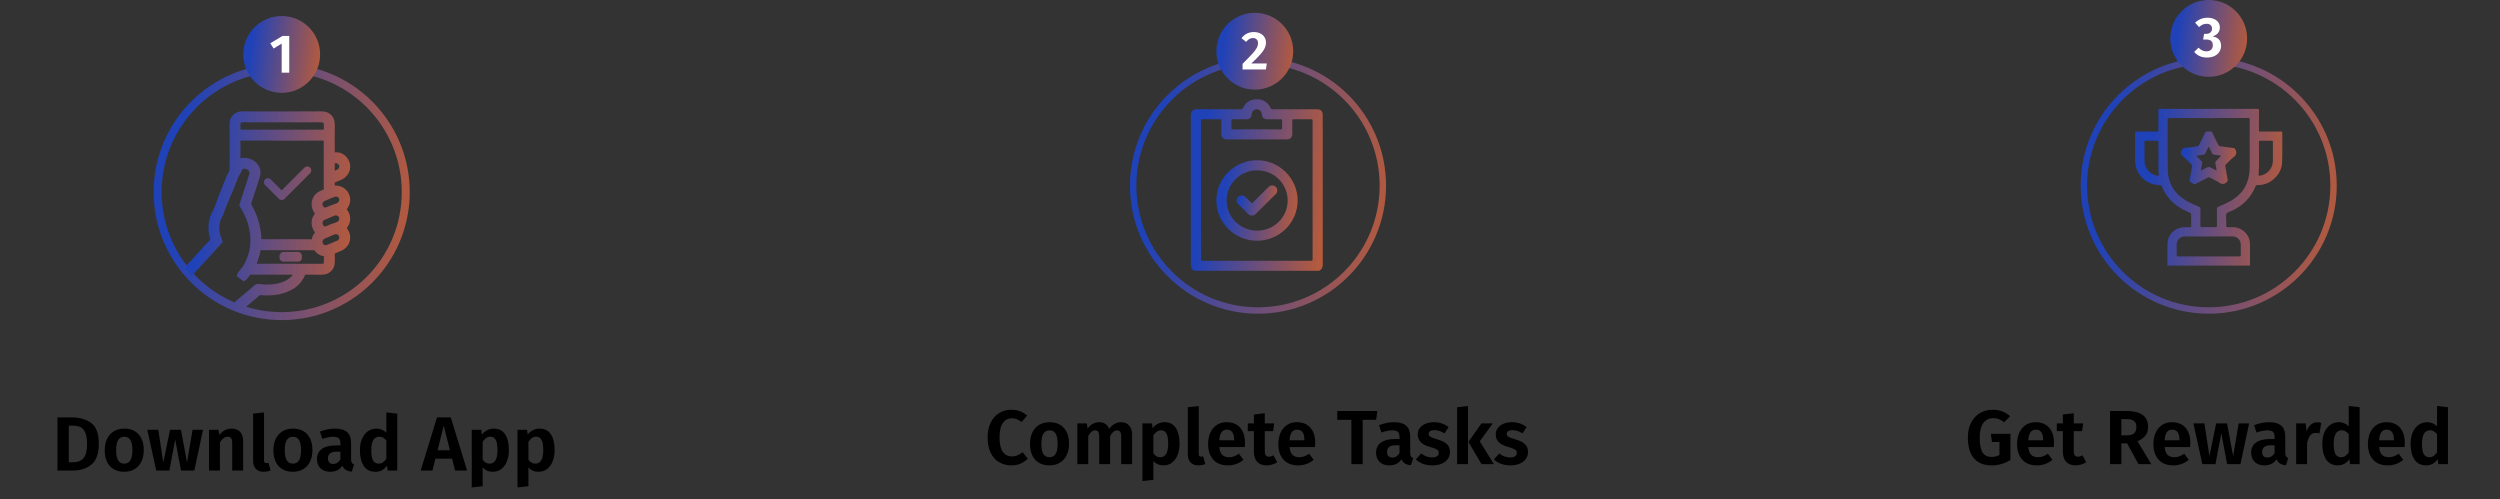 <svg width="781" height="156" viewBox="0 0 781 156" fill="none" xmlns="http://www.w3.org/2000/svg">
<rect x="0" y="0" width="781" height="156" fill="#333333" stroke="none"/>
<path d="M22.299 130.392C24.891 130.392 26.963 130.984 28.515 132.168C30.083 133.336 30.867 135.488 30.867 138.624C30.867 141.696 30.099 143.864 28.563 145.128C27.043 146.376 25.091 147 22.707 147H17.955V130.392H22.299ZM21.483 132.984V144.408H22.923C24.283 144.408 25.331 143.992 26.067 143.16C26.819 142.312 27.195 140.8 27.195 138.624C27.195 137.12 27.003 135.952 26.619 135.12C26.251 134.288 25.755 133.728 25.131 133.44C24.507 133.136 23.747 132.984 22.851 132.984H21.483ZM38.844 133.896C40.748 133.896 42.236 134.496 43.308 135.696C44.38 136.88 44.916 138.528 44.916 140.64C44.916 141.984 44.668 143.168 44.172 144.192C43.692 145.2 42.988 145.984 42.06 146.544C41.148 147.104 40.068 147.384 38.82 147.384C36.916 147.384 35.42 146.792 34.332 145.608C33.26 144.408 32.724 142.752 32.724 140.64C32.724 139.296 32.964 138.12 33.444 137.112C33.94 136.088 34.644 135.296 35.556 134.736C36.484 134.176 37.58 133.896 38.844 133.896ZM38.844 136.44C37.98 136.44 37.332 136.784 36.9 137.472C36.484 138.144 36.276 139.2 36.276 140.64C36.276 142.08 36.484 143.144 36.9 143.832C37.332 144.504 37.972 144.84 38.82 144.84C39.668 144.84 40.3 144.504 40.716 143.832C41.148 143.144 41.364 142.08 41.364 140.64C41.364 139.2 41.156 138.144 40.74 137.472C40.324 136.784 39.692 136.44 38.844 136.44ZM63.42 134.28L60.708 147H56.556L54.732 137.328L52.908 147H48.804L46.02 134.28H49.452L51.012 144.48L53.124 134.28H56.532L58.428 144.48L60.156 134.28H63.42ZM72.401 133.896C73.521 133.896 74.393 134.24 75.017 134.928C75.641 135.6 75.953 136.536 75.953 137.736V147H72.545V138.312C72.545 137.624 72.425 137.144 72.185 136.872C71.961 136.584 71.617 136.44 71.153 136.44C70.673 136.44 70.233 136.592 69.833 136.896C69.449 137.184 69.073 137.624 68.705 138.216V147H65.297V134.28H68.249L68.513 135.888C69.041 135.232 69.617 134.736 70.241 134.4C70.881 134.064 71.601 133.896 72.401 133.896ZM82.363 147.384C81.323 147.384 80.515 147.088 79.939 146.496C79.363 145.888 79.075 145.032 79.075 143.928V129.216L82.483 128.832V143.832C82.483 144.392 82.715 144.672 83.179 144.672C83.435 144.672 83.659 144.624 83.851 144.528L84.547 146.952C83.891 147.24 83.163 147.384 82.363 147.384ZM91.532 133.896C93.436 133.896 94.924 134.496 95.996 135.696C97.068 136.88 97.604 138.528 97.604 140.64C97.604 141.984 97.356 143.168 96.86 144.192C96.38 145.2 95.676 145.984 94.748 146.544C93.836 147.104 92.756 147.384 91.508 147.384C89.604 147.384 88.108 146.792 87.02 145.608C85.948 144.408 85.412 142.752 85.412 140.64C85.412 139.296 85.652 138.12 86.132 137.112C86.628 136.088 87.332 135.296 88.244 134.736C89.172 134.176 90.268 133.896 91.532 133.896ZM91.532 136.44C90.668 136.44 90.02 136.784 89.588 137.472C89.172 138.144 88.964 139.2 88.964 140.64C88.964 142.08 89.172 143.144 89.588 143.832C90.02 144.504 90.66 144.84 91.508 144.84C92.356 144.84 92.988 144.504 93.404 143.832C93.836 143.144 94.052 142.08 94.052 140.64C94.052 139.2 93.844 138.144 93.428 137.472C93.012 136.784 92.38 136.44 91.532 136.44ZM109.681 143.472C109.681 143.968 109.753 144.336 109.897 144.576C110.041 144.8 110.281 144.968 110.617 145.08L109.897 147.336C109.145 147.272 108.529 147.096 108.049 146.808C107.585 146.52 107.225 146.072 106.969 145.464C106.137 146.744 104.865 147.384 103.153 147.384C101.889 147.384 100.881 147.024 100.129 146.304C99.393 145.568 99.025 144.616 99.025 143.448C99.025 142.056 99.529 140.992 100.537 140.256C101.545 139.52 102.993 139.152 104.881 139.152H106.345V138.528C106.345 137.744 106.169 137.2 105.817 136.896C105.465 136.592 104.881 136.44 104.065 136.44C103.169 136.44 102.049 136.664 100.705 137.112L99.937 134.832C101.521 134.208 103.089 133.896 104.641 133.896C106.369 133.896 107.641 134.272 108.457 135.024C109.273 135.76 109.681 136.864 109.681 138.336V143.472ZM104.089 144.936C105.049 144.936 105.801 144.464 106.345 143.52V141.096H105.217C103.377 141.096 102.457 141.784 102.457 143.16C102.457 143.72 102.593 144.16 102.865 144.48C103.153 144.784 103.561 144.936 104.089 144.936ZM124.102 129.216V147H121.102L120.91 145.44C120.014 146.736 118.798 147.384 117.262 147.384C115.694 147.384 114.494 146.784 113.662 145.584C112.846 144.368 112.438 142.72 112.438 140.64C112.438 139.328 112.646 138.168 113.062 137.16C113.494 136.136 114.102 135.336 114.886 134.76C115.67 134.184 116.574 133.896 117.598 133.896C118.782 133.896 119.814 134.32 120.694 135.168V128.832L124.102 129.216ZM118.27 144.84C118.766 144.84 119.206 144.72 119.59 144.48C119.974 144.224 120.342 143.832 120.694 143.304V137.616C120.358 137.216 120.014 136.92 119.662 136.728C119.326 136.52 118.934 136.416 118.486 136.416C117.702 136.416 117.086 136.76 116.638 137.448C116.206 138.136 115.99 139.2 115.99 140.64C115.99 142.16 116.182 143.24 116.566 143.88C116.966 144.52 117.534 144.84 118.27 144.84ZM142.169 147L141.233 143.28H136.025L135.089 147H131.417L136.529 130.392H140.825L145.913 147H142.169ZM136.697 140.664H140.561L138.617 133.008L136.697 140.664ZM154.239 133.896C155.839 133.896 157.023 134.488 157.791 135.672C158.575 136.84 158.967 138.488 158.967 140.616C158.967 141.912 158.767 143.072 158.367 144.096C157.967 145.12 157.383 145.928 156.615 146.52C155.863 147.096 154.967 147.384 153.927 147.384C152.631 147.384 151.583 146.928 150.783 146.016V151.896L147.375 152.28V134.28H150.375L150.543 135.768C151.023 135.144 151.583 134.68 152.223 134.376C152.879 134.056 153.551 133.896 154.239 133.896ZM152.919 144.84C154.583 144.84 155.415 143.44 155.415 140.64C155.415 139.104 155.231 138.016 154.863 137.376C154.495 136.736 153.935 136.416 153.183 136.416C152.703 136.416 152.255 136.568 151.839 136.872C151.439 137.16 151.087 137.552 150.783 138.048V143.592C151.327 144.424 152.039 144.84 152.919 144.84ZM168.536 133.896C170.136 133.896 171.32 134.488 172.088 135.672C172.872 136.84 173.264 138.488 173.264 140.616C173.264 141.912 173.064 143.072 172.664 144.096C172.264 145.12 171.68 145.928 170.912 146.52C170.16 147.096 169.264 147.384 168.224 147.384C166.928 147.384 165.88 146.928 165.08 146.016V151.896L161.672 152.28V134.28H164.672L164.84 135.768C165.32 135.144 165.88 134.68 166.52 134.376C167.176 134.056 167.848 133.896 168.536 133.896ZM167.216 144.84C168.88 144.84 169.712 143.44 169.712 140.64C169.712 139.104 169.528 138.016 169.16 137.376C168.792 136.736 168.232 136.416 167.48 136.416C167 136.416 166.552 136.568 166.136 136.872C165.736 137.16 165.384 137.552 165.08 138.048V143.592C165.624 144.424 166.336 144.84 167.216 144.84Z" fill="black"/>
<circle cx="88" cy="60" r="38.754" stroke="url(#paint0_linear_125_399)" stroke-width="2.492"/>
<g clip-path="url(#clip0_125_399)">
<path fill-rule="evenodd" clip-rule="evenodd" d="M105.125 73.154C105.225 73.169 105.321 73.204 105.411 73.254C105.498 73.302 105.578 73.363 105.648 73.435C105.721 73.51 105.786 73.597 105.839 73.694C105.894 73.793 105.935 73.897 105.959 73.999C105.983 74.098 105.993 74.2 105.987 74.303L105.986 74.328C105.979 74.42 105.956 74.512 105.918 74.602C105.879 74.694 105.821 74.783 105.744 74.867C105.685 74.93 105.642 74.976 105.612 75.003C105.585 75.028 105.559 75.049 105.53 75.068L105.529 75.07C105.501 75.088 105.458 75.112 105.396 75.142C105.32 75.179 105.237 75.216 105.142 75.256L104.916 75.353L104.914 75.354C104.131 75.689 102.144 76.538 101.897 76.593C101.757 76.624 101.626 76.624 101.509 76.599C101.385 76.573 101.273 76.52 101.177 76.447C101.128 76.41 101.085 76.37 101.047 76.328C101.006 76.283 100.968 76.232 100.933 76.176C100.9 76.125 100.871 76.067 100.845 76.004C100.821 75.944 100.801 75.879 100.786 75.81C100.749 75.645 100.748 75.467 100.791 75.289C100.832 75.117 100.911 74.946 101.034 74.784C101.083 74.719 101.242 74.628 101.449 74.528C101.707 74.402 102.003 74.283 102.283 74.17C102.315 74.157 102.359 74.138 102.407 74.116C102.52 74.066 102.657 74.005 102.722 73.99C102.841 73.94 102.993 73.872 103.159 73.798L103.167 73.794L103.193 73.783L103.204 73.778C103.747 73.536 104.434 73.231 104.812 73.16C104.923 73.14 105.028 73.138 105.125 73.154ZM70.087 56.801L70.077 56.821L70.029 56.908L70.001 56.967C69.967 57.053 69.93 57.138 69.893 57.224C69.854 57.313 69.816 57.403 69.779 57.493L69.752 57.573L69.714 57.669L69.713 57.675L69.664 57.789L69.601 57.925C69.58 57.976 69.56 58.027 69.541 58.078C69.424 58.467 69.214 58.967 69.017 59.437L69.014 59.443L69.016 59.444L69.012 59.45C69.007 59.46 69.003 59.47 68.998 59.481C68.962 59.566 68.917 59.673 68.794 59.979C68.716 60.171 68.641 60.362 68.569 60.553L68.198 61.533C68.137 61.692 68.082 61.836 68.036 61.953C68.005 62.031 67.947 62.19 67.871 62.398L67.619 63.097L67.617 63.098L67.618 63.098L67.617 63.102C67.24 64.148 66.74 65.534 66.649 65.666C66.315 66.151 66.039 66.686 65.819 67.252C65.588 67.847 65.418 68.473 65.305 69.111C65.189 69.763 65.131 70.44 65.127 71.116C65.123 71.807 65.176 72.492 65.281 73.143C65.375 73.727 65.561 74.362 65.7 74.84L65.7 74.84L65.704 74.854C65.398 75.187 65.057 75.541 64.708 75.905C63.976 76.666 63.207 77.467 62.636 78.186C62.612 78.212 62.584 78.243 62.553 78.274L62.443 78.384H62.441L62.439 78.388L62.439 78.388C62.345 78.481 62.251 78.575 62.141 78.702L59.707 81.388C59.685 81.413 59.638 81.462 59.576 81.524L59.363 81.736C59.119 81.978 58.836 82.258 58.595 82.541C58.326 82.856 58.106 83.18 58.026 83.48L57.846 84.15L60.069 85.998L64.963 80.674C65.144 80.504 65.398 80.235 65.688 79.918C66.059 79.512 66.353 79.182 66.641 78.859L66.658 78.84L66.682 78.813C66.989 78.469 67.29 78.131 67.523 77.875C67.772 77.601 67.974 77.386 68.083 77.285L68.164 77.204L69.599 75.572C69.592 75.553 69.577 75.511 69.558 75.458C69.496 75.284 69.39 74.989 69.39 74.971C69.347 74.846 69.311 74.751 69.279 74.671C69.24 74.578 69.208 74.503 69.176 74.427L69.176 74.427L69.175 74.425L69.174 74.424C69.093 74.235 69.008 74.039 68.958 73.874C68.772 73.271 68.642 72.667 68.574 72.068C68.509 71.492 68.502 70.923 68.558 70.367C68.612 69.842 68.723 69.324 68.898 68.82C69.066 68.336 69.295 67.859 69.591 67.392L69.616 67.344L69.68 67.209L69.697 67.166C70.61 64.559 71.385 62.751 72.194 60.862L72.195 60.86L72.202 60.844C72.545 60.043 72.894 59.228 73.281 58.285C73.642 57.407 74.023 56.447 74.436 55.343L74.621 55.028L74.808 54.698L74.804 54.696L74.85 54.613C75.003 54.333 75.145 54.072 75.261 53.857C75.362 53.669 75.466 53.475 75.561 53.293C75.633 53.157 75.7 53.028 75.758 52.914L75.943 52.776L75.975 52.767C76.016 52.757 76.055 52.748 76.088 52.742C76.121 52.736 76.151 52.731 76.175 52.728C76.234 52.721 76.294 52.719 76.351 52.72C76.414 52.722 76.486 52.729 76.563 52.741C76.644 52.752 76.72 52.768 76.79 52.787C76.858 52.805 76.925 52.827 76.988 52.853L77.131 52.911C77.651 53.156 77.857 53.454 77.898 53.778C77.951 54.184 77.786 54.694 77.624 55.196L77.52 55.516C77.38 55.964 77.247 56.376 77.113 56.788L77.093 56.849L77.078 56.895L77.073 56.91C77.042 57.008 77 57.136 76.773 57.848L76.56 58.515C76.51 58.67 76.456 58.833 76.394 59.017L76.323 59.228L76.315 59.253C76.218 59.54 76.115 59.843 76.034 60.096L74.853 63.686L74.836 63.767L74.805 63.999L74.802 64.074C74.817 64.437 75.23 65.077 75.444 65.409L75.448 65.417L75.45 65.416L75.594 65.642C75.654 65.742 75.716 65.849 75.778 65.961C75.867 66.12 75.949 66.274 76.027 66.425C76.091 66.549 76.172 66.714 76.262 66.901C76.343 67.068 76.429 67.249 76.516 67.435C76.864 68.171 77.17 68.962 77.423 69.789C77.668 70.591 77.864 71.431 78 72.294C78.131 73.118 78.207 73.964 78.22 74.818C78.232 75.631 78.186 76.454 78.075 77.276C78.016 77.708 77.944 78.103 77.858 78.476C77.773 78.85 77.674 79.199 77.565 79.538C77.457 79.87 77.33 80.214 77.187 80.578C77.055 80.913 76.892 81.302 76.715 81.725C76.482 82.28 76.192 82.767 75.9 83.189C75.609 83.609 75.301 83.982 75.044 84.293L75.04 84.298L75.039 84.299C74.859 84.516 74.701 84.709 74.566 84.894C74.418 85.098 74.303 85.289 74.228 85.486L73.926 86.276L74.624 86.765C74.794 86.884 75.103 87.124 75.389 87.347L75.394 87.35H75.395L75.397 87.352L76.146 87.935L77.184 87.16L77.156 87.123C77.19 87.085 77.227 87.043 77.264 86.999C77.381 86.86 77.525 86.681 77.673 86.49C77.77 86.365 77.882 86.217 77.998 86.063L78.186 85.811L82.77 85.804C85.66 85.801 88.578 85.797 91.483 85.804L91.46 85.835C91.318 86.027 91.183 86.191 91.075 86.306C90.802 86.599 90.514 86.854 90.211 87.079C89.904 87.307 89.582 87.504 89.244 87.677C88.9 87.853 88.529 88.008 88.132 88.148C87.737 88.287 87.32 88.409 86.882 88.52C86.639 88.582 86.397 88.633 86.154 88.676C85.906 88.719 85.665 88.754 85.426 88.78C85.169 88.809 84.914 88.83 84.66 88.846C84.388 88.862 84.127 88.873 83.873 88.879C83.725 88.883 83.576 88.886 83.432 88.888C83.281 88.889 83.128 88.89 82.977 88.888C82.849 88.887 82.709 88.883 82.559 88.876C82.435 88.871 82.295 88.862 82.136 88.848C82.016 88.838 81.916 88.825 81.801 88.809L81.801 88.809L81.79 88.808C81.213 88.731 80.413 88.625 79.999 88.803C79.787 88.894 78.909 89.642 78.731 89.794L78.729 89.795L78.722 89.801C78.657 89.856 78.583 89.922 78.503 89.993C78.393 90.092 78.356 90.126 78.332 90.148C78.325 90.155 78.319 90.16 78.312 90.166L78.309 90.168L78.308 90.169C78.125 90.335 77.946 90.499 77.805 90.608L77.804 90.606L77.704 90.684L77.702 90.685C77.55 90.802 77.458 90.872 77.255 91.044C77.043 91.224 76.952 91.304 76.875 91.371C76.861 91.383 76.848 91.394 76.835 91.406L76.771 91.461L73.159 94.457L73.511 95.218C73.566 95.337 73.635 95.458 73.715 95.577V95.579C73.797 95.704 73.888 95.824 73.982 95.935H73.984C74.088 96.06 74.191 96.171 74.287 96.266C74.411 96.389 74.525 96.492 74.619 96.57L75.273 97.112L75.962 96.604C76.032 96.552 76.095 96.502 76.154 96.455C76.212 96.408 76.255 96.372 76.293 96.34C76.306 96.329 76.319 96.318 76.331 96.308L76.509 96.165L77.32 95.447L77.324 95.446C77.359 95.415 77.369 95.407 77.379 95.4C77.419 95.37 77.459 95.34 77.482 95.322C77.521 95.29 77.563 95.255 77.607 95.214C77.647 95.177 77.682 95.147 77.716 95.121C77.761 95.085 77.79 95.064 77.818 95.042L77.821 95.04C77.865 95.007 77.91 94.974 77.957 94.938C78.01 94.897 78.062 94.856 78.111 94.814C78.211 94.729 78.298 94.646 78.382 94.566L78.385 94.563L78.393 94.555C78.457 94.493 78.519 94.434 78.575 94.391C79.299 93.837 80.215 93.032 80.953 92.385L80.959 92.379C81.007 92.338 81.054 92.296 81.101 92.255C81.13 92.229 81.16 92.203 81.189 92.177C82.153 92.277 83.132 92.318 84.108 92.289C85.084 92.26 86.051 92.162 86.991 91.981C87.894 91.808 88.777 91.559 89.624 91.225C90.43 90.908 91.206 90.512 91.94 90.028C92.369 89.745 92.76 89.433 93.117 89.095C93.491 88.74 93.828 88.357 94.13 87.953C94.395 87.597 94.639 87.217 94.863 86.815C95.046 86.488 95.213 86.148 95.366 85.8C95.625 85.798 95.884 85.797 96.143 85.797C96.475 85.797 96.811 85.8 97.145 85.802L97.211 85.803L98.406 85.811L98.407 85.813C98.621 85.813 98.727 85.813 98.778 85.814C98.866 85.816 98.961 85.818 99.058 85.821L99.078 85.822L99.09 85.823V85.822C100.187 85.852 101.469 85.885 102.39 85.426C102.686 85.279 102.971 85.096 103.23 84.877C103.473 84.671 103.696 84.431 103.889 84.154C104.07 83.895 104.222 83.606 104.337 83.287C104.444 82.989 104.518 82.664 104.552 82.313C104.627 81.541 104.608 80.626 104.59 79.75C104.59 79.63 104.586 79.509 104.583 79.389C104.582 79.328 104.58 79.267 104.579 79.206C104.885 79.08 105.195 78.945 105.502 78.81L105.522 78.802L105.911 78.633C106.063 78.568 106.205 78.507 106.326 78.456C106.591 78.346 106.822 78.242 107.036 78.129C107.257 78.012 107.458 77.885 107.654 77.734C107.849 77.584 108.029 77.416 108.208 77.216C108.383 77.02 108.553 76.799 108.731 76.539C108.901 76.29 109.04 76.004 109.145 75.698C109.251 75.391 109.324 75.059 109.361 74.721C109.397 74.397 109.4 74.061 109.367 73.73C109.335 73.411 109.269 73.095 109.166 72.797C109.002 72.322 108.825 71.968 108.629 71.678C108.524 71.524 108.416 71.39 108.302 71.268C108.373 71.186 108.441 71.1 108.506 71.013C108.665 70.798 108.805 70.568 108.923 70.329V70.327C109.077 70.013 109.196 69.682 109.275 69.344C109.352 69.011 109.393 68.664 109.392 68.314C109.391 67.906 109.333 67.515 109.233 67.148C109.124 66.751 108.966 66.384 108.775 66.055C108.67 65.873 108.55 65.698 108.419 65.532L108.42 65.532C108.381 65.482 108.341 65.434 108.3 65.387C108.336 65.342 108.372 65.294 108.409 65.243C108.661 64.891 108.872 64.532 109.034 64.164C109.199 63.788 109.315 63.399 109.372 62.994C109.431 62.579 109.428 62.157 109.352 61.726C109.278 61.298 109.134 60.863 108.911 60.417L108.79 60.175H108.776C108.688 60.023 108.59 59.875 108.483 59.733C108.322 59.518 108.143 59.319 107.947 59.139L107.939 59.136C107.742 58.956 107.531 58.793 107.305 58.653C107.086 58.517 106.847 58.397 106.591 58.297C106.253 58.166 105.94 58.08 105.64 58.031C105.334 57.98 105.044 57.968 104.755 57.987C104.694 57.99 104.634 57.995 104.575 58.002L104.576 57.017L104.754 56.941L104.76 56.94C105.002 56.839 105.244 56.737 105.468 56.649C105.592 56.6 105.73 56.546 105.838 56.502C105.96 56.452 106.103 56.393 106.27 56.322C106.432 56.252 106.586 56.184 106.717 56.121C106.852 56.057 106.989 55.986 107.124 55.908C107.392 55.754 107.635 55.582 107.853 55.395C108.082 55.198 108.285 54.986 108.462 54.761C108.733 54.416 108.948 54.036 109.104 53.635C109.262 53.229 109.358 52.805 109.39 52.376V52.374C109.422 51.943 109.389 51.505 109.289 51.072C109.193 50.654 109.032 50.241 108.805 49.846C108.652 49.581 108.472 49.327 108.264 49.089C108.061 48.855 107.832 48.637 107.579 48.438C107.237 48.17 106.878 47.97 106.504 47.831C106.131 47.691 105.748 47.615 105.356 47.59C105.139 47.577 104.923 47.579 104.707 47.597L104.575 47.609L104.576 46.176C104.569 45.744 104.564 45.314 104.561 44.887C104.558 44.455 104.557 44.021 104.557 43.59C104.557 43.157 104.559 42.723 104.561 42.29C104.563 41.859 104.567 41.427 104.571 40.997C104.572 40.898 104.574 40.787 104.576 40.672L104.584 40.333L104.586 40.322H104.584C104.625 38.603 104.658 37.079 103.42 35.888C102.801 35.293 102.123 35.005 101.383 34.872C100.679 34.745 99.941 34.764 99.145 34.783H99.139L99.132 34.784C98.935 34.788 98.728 34.794 98.287 34.794C96.946 34.794 96.778 34.793 96.638 34.792L96.627 34.792L96.605 34.792L96.528 34.792C95.975 34.789 95.42 34.786 94.865 34.786C94.282 34.786 93.703 34.789 93.129 34.799L91.305 34.792L91.172 34.787L91.153 34.785H91.087L91.061 34.787C90.088 34.845 89.02 34.829 87.985 34.813L87.978 34.812V34.813C87.354 34.804 86.74 34.795 86.558 34.795H77.49C77.065 34.795 76.916 34.791 76.775 34.788L76.763 34.788L76.762 34.788C76.05 34.772 75.415 34.757 74.804 34.875C74.16 34.999 73.562 35.264 72.975 35.807C71.682 37.002 71.692 37.97 71.713 39.647H71.711L71.713 39.654L71.714 40.263L71.716 40.264L71.727 42.396L71.728 42.493C71.737 44.248 71.75 46.613 71.747 48.719C71.743 50.75 71.724 52.54 71.672 53.297C71.624 53.379 71.579 53.462 71.538 53.543C71.493 53.632 71.433 53.755 71.381 53.866L71.332 53.967L71.334 53.968C71.33 53.975 71.323 53.99 71.313 54.007C71.292 54.048 71.262 54.104 71.259 54.115L71.259 54.116C71.214 54.204 71.192 54.247 71.159 54.369C71.108 54.452 71.063 54.536 71.023 54.619C70.966 54.734 70.932 54.811 70.903 54.877C70.772 55.04 70.693 55.245 70.661 55.446L70.617 55.567C70.601 55.613 70.582 55.669 70.56 55.737L70.549 55.755H70.547L70.522 55.804C70.5 55.837 70.479 55.871 70.459 55.908C70.44 55.944 70.423 55.979 70.409 56.012L70.385 56.006L70.278 56.364L70.276 56.366H70.245L70.137 56.648C70.126 56.675 70.115 56.71 70.101 56.754L70.087 56.801ZM85.384 43.951L85.384 43.951L85.491 43.948L93.135 43.947V43.951H93.571C93.69 43.951 94.159 43.948 94.803 43.944C94.982 43.943 95.161 43.941 95.34 43.94C95.697 43.938 96.054 43.936 96.411 43.932C97.983 43.919 99.563 43.907 101.122 43.929L101.134 59.181L100.991 59.239C100.837 59.303 100.684 59.367 100.54 59.43C100.315 59.528 100.096 59.627 99.912 59.717C99.735 59.803 99.582 59.883 99.474 59.949C99.021 60.225 98.628 60.579 98.306 60.986C97.977 61.402 97.724 61.872 97.56 62.369C97.398 62.861 97.319 63.385 97.336 63.917C97.352 64.428 97.456 64.943 97.658 65.439C97.84 65.886 98.013 66.203 98.188 66.452C98.264 66.56 98.339 66.653 98.415 66.739C98.35 66.813 98.287 66.889 98.228 66.968C98.078 67.164 97.944 67.372 97.828 67.593C97.664 67.904 97.537 68.236 97.454 68.591C97.371 68.939 97.331 69.313 97.336 69.715C97.341 70.088 97.403 70.472 97.508 70.841C97.618 71.225 97.777 71.603 97.97 71.948C98.072 72.131 98.185 72.307 98.306 72.47C98.341 72.517 98.376 72.563 98.412 72.608C98.326 72.709 98.241 72.817 98.159 72.93C98.003 73.148 97.855 73.393 97.733 73.65C97.635 73.858 97.552 74.078 97.493 74.303C97.456 74.446 97.428 74.591 97.413 74.737L81.632 74.735L81.631 74.451L81.621 74.329L81.612 74.277L81.606 74.25C81.62 74.065 81.62 73.856 81.608 73.631C81.595 73.361 81.564 73.063 81.523 72.754C81.466 72.322 81.389 71.867 81.31 71.445C81.192 70.812 81.073 70.261 81.006 69.972C80.896 69.494 80.754 68.996 80.59 68.492C80.419 67.972 80.221 67.438 80.004 66.907C79.781 66.363 79.54 65.83 79.291 65.323C79.037 64.807 78.773 64.316 78.509 63.869C78.472 63.807 78.442 63.76 78.414 63.719C78.506 63.424 78.615 63.118 78.723 62.812L78.731 62.79L78.736 62.775L78.736 62.775C78.798 62.6 78.86 62.426 78.925 62.236L78.927 62.232C79.148 61.562 79.427 60.696 79.705 59.832L79.709 59.822C80.02 58.852 80.333 57.883 80.655 56.92L80.66 56.907C80.745 56.623 80.794 56.472 80.845 56.321C80.847 56.317 80.848 56.313 80.849 56.309C80.85 56.306 80.85 56.303 80.851 56.301C81.25 55.102 81.675 53.804 81.099 52.372C81.052 52.256 80.999 52.139 80.938 52.02C80.876 51.9 80.812 51.787 80.745 51.681C80.43 51.182 80.023 50.757 79.562 50.413C79.073 50.047 78.521 49.769 77.95 49.583C77.391 49.401 76.807 49.308 76.241 49.31C75.854 49.311 75.476 49.356 75.12 49.448L75.122 43.919L84.836 43.904C84.928 43.932 85.009 43.946 85.093 43.952C85.179 43.959 85.268 43.955 85.384 43.951ZM86.305 40.499L75.119 40.51V39.671H75.123V38.811C75.134 38.545 75.171 38.409 75.296 38.299C75.349 38.253 75.453 38.228 75.587 38.213C75.782 38.191 76.016 38.195 76.263 38.199L76.278 38.2C76.37 38.201 76.465 38.203 76.579 38.204C78.74 38.215 80.907 38.219 83.076 38.219C85.163 38.219 87.253 38.215 89.342 38.211L89.583 38.211H89.624L89.624 38.211C93.018 38.204 96.412 38.198 99.798 38.206C100.157 38.207 100.461 38.211 100.698 38.234C100.875 38.251 100.995 38.274 101.045 38.309C101.058 38.319 101.075 38.369 101.098 38.471C101.139 38.656 101.159 38.924 101.158 39.295L101.158 40.511L86.305 40.499ZM93.753 78.152L98.177 78.168L98.226 78.235C98.296 78.329 98.369 78.42 98.445 78.507C98.604 78.691 98.778 78.865 98.944 79.015C99.127 79.18 99.311 79.324 99.465 79.424C99.885 79.697 100.28 79.847 100.646 79.927C100.835 79.969 101.013 79.992 101.181 80.003L101.184 80.391C101.186 80.635 101.185 80.886 101.181 81.124C101.177 81.381 101.17 81.623 101.159 81.822C101.151 81.968 101.142 82.069 101.134 82.1H101.133C101.124 82.133 101.113 82.163 101.1 82.189C101.088 82.214 101.075 82.237 101.06 82.254C101.044 82.272 101.023 82.292 100.996 82.311C100.967 82.333 100.931 82.353 100.891 82.372C100.781 82.424 100.435 82.415 100.106 82.407H100.106L100.096 82.405V82.406H100.093C99.998 82.404 99.92 82.402 99.861 82.4C99.797 82.398 99.755 82.396 99.737 82.396H99.301V82.401L80.16 82.399C80.318 82.021 80.478 81.597 80.629 81.147C80.783 80.691 80.928 80.209 81.056 79.722C81.144 79.385 81.224 79.047 81.292 78.714C81.33 78.525 81.365 78.338 81.395 78.155L93.753 78.152ZM88.564 81.735L93.206 81.727C93.807 81.726 94.294 81.238 94.294 80.637V79.936C94.294 79.245 93.731 78.685 93.04 78.689L88.555 78.715C87.87 78.719 87.316 79.275 87.316 79.96L87.316 80.488C87.315 81.177 87.875 81.736 88.564 81.735ZM105.145 67.297C105.287 67.325 105.421 67.382 105.539 67.462C105.597 67.5 105.648 67.542 105.692 67.585L105.693 67.587C105.738 67.631 105.779 67.678 105.813 67.727C105.85 67.781 105.881 67.835 105.905 67.891C105.927 67.943 105.946 68.002 105.96 68.067C105.989 68.205 105.988 68.361 105.946 68.528C105.905 68.695 105.823 68.875 105.695 69.066C105.523 69.32 104.497 69.664 103.742 69.917C103.535 69.987 103.34 70.052 103.244 70.086C103.095 70.14 102.954 70.195 102.821 70.256L102.601 70.351L101.975 70.616L101.763 70.702C101.69 70.731 101.622 70.746 101.56 70.747C101.497 70.749 101.436 70.738 101.379 70.716C101.315 70.692 101.253 70.655 101.193 70.607C101.126 70.552 101.064 70.487 101.01 70.412C100.95 70.328 100.898 70.232 100.857 70.128C100.816 70.025 100.788 69.918 100.775 69.81C100.756 69.663 100.764 69.51 100.802 69.357C100.837 69.217 100.899 69.078 100.992 68.948C101.053 68.863 101.204 68.769 101.398 68.671C101.619 68.56 101.919 68.441 102.217 68.323L102.219 68.322L102.355 68.267L102.616 68.159C102.78 68.092 102.952 68.017 103.142 67.934L103.162 67.925L103.169 67.922L103.185 67.915C103.483 67.785 103.825 67.635 104.083 67.53L104.084 67.531C104.365 67.417 104.608 67.325 104.731 67.299C104.87 67.269 105.011 67.27 105.145 67.297ZM105.134 61.423C105.283 61.447 105.421 61.502 105.539 61.581C105.593 61.617 105.643 61.656 105.687 61.698C105.73 61.739 105.769 61.785 105.803 61.833H105.805C105.836 61.878 105.866 61.931 105.893 61.991C105.92 62.05 105.94 62.108 105.954 62.164V62.166C105.987 62.303 105.989 62.457 105.953 62.621C105.918 62.783 105.846 62.954 105.731 63.128C105.643 63.26 105.371 63.41 105.034 63.558C104.639 63.732 104.184 63.886 103.79 64.018L103.78 64.022C103.458 64.13 103.171 64.228 102.918 64.338C102.615 64.469 102.32 64.59 101.999 64.721L101.992 64.723L101.825 64.791C101.731 64.83 101.644 64.849 101.566 64.85C101.489 64.852 101.418 64.838 101.354 64.811C101.292 64.785 101.23 64.744 101.17 64.693C101.103 64.635 101.041 64.565 100.986 64.486C100.926 64.399 100.876 64.303 100.837 64.202C100.798 64.101 100.77 63.995 100.754 63.886C100.736 63.749 100.74 63.612 100.77 63.486C100.795 63.38 100.838 63.282 100.904 63.2C101.16 62.878 101.489 62.743 101.956 62.553H101.96L101.961 62.551C102.163 62.468 102.381 62.379 102.549 62.304C102.733 62.222 102.754 62.214 102.762 62.211L102.762 62.211L102.774 62.204L103.193 62.018L103.193 62.017C103.386 61.931 103.593 61.841 103.804 61.754C104.141 61.614 104.456 61.494 104.662 61.444L104.667 61.444C104.831 61.404 104.988 61.399 105.134 61.423ZM104.579 53.33V51.065C104.706 51.021 104.824 50.987 104.933 50.979C105.078 50.967 105.237 50.999 105.437 51.113C105.529 51.166 105.621 51.233 105.704 51.317H105.706C105.774 51.385 105.835 51.464 105.882 51.553C105.921 51.627 105.951 51.713 105.968 51.811C105.985 51.908 105.989 52.013 105.978 52.128C105.968 52.234 105.945 52.33 105.913 52.416C105.88 52.502 105.837 52.58 105.785 52.648C105.726 52.726 105.655 52.795 105.575 52.855C105.481 52.925 105.38 52.983 105.275 53.028L104.832 53.22H104.828L104.579 53.33ZM96.881 54.112C97.368 53.625 97.368 52.836 96.881 52.35C96.394 51.863 95.606 51.863 95.119 52.35L88 59.468L84.573 56.042C84.087 55.555 83.298 55.555 82.811 56.042C82.325 56.529 82.325 57.318 82.811 57.804L87.119 62.112C87.353 62.346 87.669 62.477 88 62.477C88.331 62.477 88.647 62.346 88.881 62.112L96.881 54.112Z" fill="url(#paint1_linear_125_399)"/>
</g>
<path d="M315.923 128.008C316.963 128.008 317.867 128.16 318.635 128.464C319.403 128.752 320.155 129.2 320.891 129.808L319.139 131.848C318.179 131.064 317.171 130.672 316.115 130.672C314.931 130.672 313.987 131.16 313.283 132.136C312.595 133.096 312.251 134.608 312.251 136.672C312.251 138.688 312.595 140.184 313.283 141.16C313.987 142.12 314.939 142.6 316.139 142.6C316.763 142.6 317.331 142.488 317.843 142.264C318.355 142.024 318.891 141.688 319.451 141.256L321.083 143.296C320.491 143.904 319.755 144.408 318.875 144.808C318.011 145.192 317.051 145.384 315.995 145.384C314.507 145.384 313.203 145.048 312.083 144.376C310.963 143.704 310.091 142.72 309.467 141.424C308.843 140.112 308.531 138.528 308.531 136.672C308.531 134.864 308.851 133.312 309.491 132.016C310.131 130.704 311.011 129.712 312.131 129.04C313.251 128.352 314.515 128.008 315.923 128.008ZM327.893 131.896C329.797 131.896 331.285 132.496 332.357 133.696C333.429 134.88 333.965 136.528 333.965 138.64C333.965 139.984 333.717 141.168 333.221 142.192C332.741 143.2 332.037 143.984 331.109 144.544C330.197 145.104 329.117 145.384 327.869 145.384C325.965 145.384 324.469 144.792 323.381 143.608C322.309 142.408 321.773 140.752 321.773 138.64C321.773 137.296 322.013 136.12 322.493 135.112C322.989 134.088 323.693 133.296 324.605 132.736C325.533 132.176 326.629 131.896 327.893 131.896ZM327.893 134.44C327.029 134.44 326.381 134.784 325.949 135.472C325.533 136.144 325.325 137.2 325.325 138.64C325.325 140.08 325.533 141.144 325.949 141.832C326.381 142.504 327.021 142.84 327.869 142.84C328.717 142.84 329.349 142.504 329.765 141.832C330.197 141.144 330.413 140.08 330.413 138.64C330.413 137.2 330.205 136.144 329.789 135.472C329.373 134.784 328.741 134.44 327.893 134.44ZM350.309 131.896C351.317 131.896 352.125 132.24 352.733 132.928C353.357 133.616 353.669 134.552 353.669 135.736V145H350.261V136.312C350.261 135.064 349.845 134.44 349.013 134.44C348.565 134.44 348.173 134.584 347.837 134.872C347.501 135.16 347.157 135.608 346.805 136.216V145H343.397V136.312C343.397 135.064 342.981 134.44 342.149 134.44C341.701 134.44 341.309 134.592 340.973 134.896C340.637 135.184 340.301 135.624 339.965 136.216V145H336.557V132.28H339.509L339.773 133.864C340.253 133.224 340.789 132.736 341.381 132.4C341.989 132.064 342.685 131.896 343.469 131.896C344.189 131.896 344.813 132.08 345.341 132.448C345.869 132.8 346.253 133.304 346.493 133.96C347.021 133.272 347.589 132.76 348.197 132.424C348.821 132.072 349.525 131.896 350.309 131.896ZM363.765 131.896C365.365 131.896 366.549 132.488 367.317 133.672C368.101 134.84 368.493 136.488 368.493 138.616C368.493 139.912 368.293 141.072 367.893 142.096C367.493 143.12 366.909 143.928 366.141 144.52C365.389 145.096 364.493 145.384 363.453 145.384C362.157 145.384 361.109 144.928 360.309 144.016V149.896L356.901 150.28V132.28H359.901L360.069 133.768C360.549 133.144 361.109 132.68 361.749 132.376C362.405 132.056 363.077 131.896 363.765 131.896ZM362.445 142.84C364.109 142.84 364.941 141.44 364.941 138.64C364.941 137.104 364.757 136.016 364.389 135.376C364.021 134.736 363.461 134.416 362.709 134.416C362.229 134.416 361.781 134.568 361.365 134.872C360.965 135.16 360.613 135.552 360.309 136.048V141.592C360.853 142.424 361.565 142.84 362.445 142.84ZM374.366 145.384C373.326 145.384 372.518 145.088 371.942 144.496C371.366 143.888 371.078 143.032 371.078 141.928V127.216L374.486 126.832V141.832C374.486 142.392 374.718 142.672 375.182 142.672C375.438 142.672 375.662 142.624 375.854 142.528L376.55 144.952C375.894 145.24 375.166 145.384 374.366 145.384ZM388.934 138.352C388.934 138.512 388.91 138.952 388.862 139.672H380.918C381.03 140.824 381.342 141.64 381.854 142.12C382.366 142.6 383.062 142.84 383.942 142.84C384.486 142.84 384.998 142.752 385.478 142.576C385.958 142.4 386.478 142.12 387.038 141.736L388.454 143.656C387.03 144.808 385.422 145.384 383.63 145.384C381.63 145.384 380.094 144.784 379.022 143.584C377.95 142.384 377.414 140.76 377.414 138.712C377.414 137.416 377.638 136.256 378.086 135.232C378.55 134.192 379.214 133.376 380.078 132.784C380.958 132.192 381.998 131.896 383.198 131.896C385.006 131.896 386.414 132.464 387.422 133.6C388.43 134.736 388.934 136.32 388.934 138.352ZM385.55 137.392C385.55 135.28 384.79 134.224 383.27 134.224C382.566 134.224 382.014 134.488 381.614 135.016C381.23 135.528 380.998 136.368 380.918 137.536H385.55V137.392ZM399.009 144.4C398.545 144.72 398.017 144.96 397.425 145.12C396.849 145.296 396.273 145.384 395.697 145.384C394.385 145.368 393.393 144.992 392.721 144.256C392.049 143.52 391.713 142.44 391.713 141.016V134.68H389.817V132.28H391.713V129.496L395.121 129.088V132.28H398.049L397.713 134.68H395.121V140.944C395.121 141.552 395.225 141.992 395.433 142.264C395.641 142.536 395.961 142.672 396.393 142.672C396.825 142.672 397.305 142.528 397.833 142.24L399.009 144.4ZM410.872 138.352C410.872 138.512 410.848 138.952 410.8 139.672H402.856C402.968 140.824 403.28 141.64 403.792 142.12C404.304 142.6 405 142.84 405.88 142.84C406.424 142.84 406.936 142.752 407.416 142.576C407.896 142.4 408.416 142.12 408.976 141.736L410.392 143.656C408.968 144.808 407.36 145.384 405.568 145.384C403.568 145.384 402.032 144.784 400.96 143.584C399.888 142.384 399.352 140.76 399.352 138.712C399.352 137.416 399.576 136.256 400.024 135.232C400.488 134.192 401.152 133.376 402.016 132.784C402.896 132.192 403.936 131.896 405.136 131.896C406.944 131.896 408.352 132.464 409.36 133.6C410.368 134.736 410.872 136.32 410.872 138.352ZM407.488 137.392C407.488 135.28 406.728 134.224 405.208 134.224C404.504 134.224 403.952 134.488 403.552 135.016C403.168 135.528 402.936 136.368 402.856 137.536H407.488V137.392ZM430.286 128.392L429.902 131.152H425.702V145H422.174V131.152H417.758V128.392H430.286ZM440.543 141.472C440.543 141.968 440.615 142.336 440.759 142.576C440.903 142.8 441.143 142.968 441.479 143.08L440.759 145.336C440.007 145.272 439.391 145.096 438.911 144.808C438.447 144.52 438.087 144.072 437.831 143.464C436.999 144.744 435.727 145.384 434.015 145.384C432.751 145.384 431.743 145.024 430.991 144.304C430.255 143.568 429.887 142.616 429.887 141.448C429.887 140.056 430.391 138.992 431.399 138.256C432.407 137.52 433.855 137.152 435.743 137.152H437.207V136.528C437.207 135.744 437.031 135.2 436.679 134.896C436.327 134.592 435.743 134.44 434.927 134.44C434.031 134.44 432.911 134.664 431.567 135.112L430.799 132.832C432.383 132.208 433.951 131.896 435.503 131.896C437.231 131.896 438.503 132.272 439.319 133.024C440.135 133.76 440.543 134.864 440.543 136.336V141.472ZM434.951 142.936C435.911 142.936 436.663 142.464 437.207 141.52V139.096H436.079C434.239 139.096 433.319 139.784 433.319 141.16C433.319 141.72 433.455 142.16 433.727 142.48C434.015 142.784 434.423 142.936 434.951 142.936ZM447.937 131.896C449.729 131.896 451.265 132.408 452.545 133.432L451.249 135.376C450.177 134.704 449.121 134.368 448.081 134.368C447.521 134.368 447.089 134.472 446.785 134.68C446.481 134.888 446.329 135.168 446.329 135.52C446.329 135.776 446.393 135.992 446.521 136.168C446.665 136.344 446.921 136.512 447.289 136.672C447.673 136.832 448.241 137.024 448.993 137.248C450.337 137.616 451.337 138.112 451.993 138.736C452.649 139.344 452.977 140.184 452.977 141.256C452.977 142.104 452.729 142.84 452.233 143.464C451.753 144.088 451.097 144.568 450.265 144.904C449.433 145.224 448.505 145.384 447.481 145.384C446.409 145.384 445.433 145.224 444.553 144.904C443.673 144.568 442.921 144.112 442.297 143.536L443.977 141.664C445.049 142.496 446.185 142.912 447.385 142.912C448.025 142.912 448.529 142.792 448.897 142.552C449.281 142.296 449.473 141.952 449.473 141.52C449.473 141.184 449.401 140.92 449.257 140.728C449.113 140.536 448.849 140.36 448.465 140.2C448.081 140.024 447.481 139.824 446.665 139.6C445.385 139.248 444.433 138.752 443.809 138.112C443.201 137.456 442.897 136.648 442.897 135.688C442.897 134.968 443.105 134.32 443.521 133.744C443.937 133.168 444.521 132.72 445.273 132.4C446.041 132.064 446.929 131.896 447.937 131.896ZM458.606 126.832V145H455.198V127.216L458.606 126.832ZM466.334 132.28L462.278 137.872L466.694 145H462.83L458.726 138.04L462.806 132.28H466.334ZM472.312 131.896C474.104 131.896 475.64 132.408 476.92 133.432L475.624 135.376C474.552 134.704 473.496 134.368 472.456 134.368C471.896 134.368 471.464 134.472 471.16 134.68C470.856 134.888 470.704 135.168 470.704 135.52C470.704 135.776 470.768 135.992 470.896 136.168C471.04 136.344 471.296 136.512 471.664 136.672C472.048 136.832 472.616 137.024 473.368 137.248C474.712 137.616 475.712 138.112 476.368 138.736C477.024 139.344 477.352 140.184 477.352 141.256C477.352 142.104 477.104 142.84 476.608 143.464C476.128 144.088 475.472 144.568 474.64 144.904C473.808 145.224 472.88 145.384 471.856 145.384C470.784 145.384 469.808 145.224 468.928 144.904C468.048 144.568 467.296 144.112 466.672 143.536L468.352 141.664C469.424 142.496 470.56 142.912 471.76 142.912C472.4 142.912 472.904 142.792 473.272 142.552C473.656 142.296 473.848 141.952 473.848 141.52C473.848 141.184 473.776 140.92 473.632 140.728C473.488 140.536 473.224 140.36 472.84 140.2C472.456 140.024 471.856 139.824 471.04 139.6C469.76 139.248 468.808 138.752 468.184 138.112C467.576 137.456 467.272 136.648 467.272 135.688C467.272 134.968 467.48 134.32 467.896 133.744C468.312 133.168 468.896 132.72 469.648 132.4C470.416 132.064 471.304 131.896 472.312 131.896Z" fill="black"/>
<g clip-path="url(#clip1_125_399)">
<path d="M413.224 35.97C413.224 34.711 412.641 34.131 411.355 34.131C406.761 34.131 402.166 34.134 397.571 34.138C397.25 34.138 397.094 34.059 396.947 33.756C396.085 32.007 394.673 31.032 392.697 30.999C390.671 30.967 389.212 31.936 388.32 33.707C388.146 34.05 387.976 34.137 387.623 34.137C383.064 34.127 378.504 34.159 373.945 34.11C372.72 34.099 372 34.869 372 36.023C372.027 51.552 372.027 67.081 372 82.609C372 83.555 372.304 84.217 373.18 84.595H412.055C412.929 84.21 413.232 83.554 413.231 82.605C413.211 67.061 413.209 51.516 413.224 35.97ZM384.688 37.7C384.678 37.369 384.753 37.257 385.111 37.263C386.502 37.285 387.891 37.274 389.281 37.271C390.352 37.271 390.947 36.728 391.035 35.683C391.108 34.796 391.813 34.117 392.642 34.134C393.47 34.151 394.124 34.807 394.194 35.673C394.286 36.73 394.872 37.266 395.942 37.267C397.331 37.267 398.722 37.28 400.113 37.267C400.457 37.267 400.554 37.354 400.543 37.695C400.517 38.462 400.517 39.23 400.543 39.997C400.556 40.342 400.454 40.427 400.111 40.417C397.612 40.402 395.114 40.409 392.615 40.409C390.116 40.409 387.618 40.409 385.12 40.417C384.788 40.417 384.666 40.353 384.681 39.997C384.716 39.235 384.706 38.467 384.688 37.7ZM410.056 81.035C410.056 81.371 409.977 81.466 409.632 81.466C398.296 81.456 386.959 81.456 375.621 81.466C375.213 81.466 375.186 81.318 375.186 80.989C375.195 73.765 375.195 66.541 375.186 59.317C375.186 52.146 375.183 44.974 375.175 37.802C375.175 37.382 375.257 37.252 375.709 37.259C377.504 37.288 379.3 37.28 381.096 37.259C381.431 37.259 381.539 37.33 381.534 37.679C381.511 39.078 381.522 40.47 381.525 41.867C381.525 42.914 382.172 43.546 383.238 43.546C389.487 43.546 395.737 43.546 401.987 43.546C403.079 43.546 403.706 42.915 403.708 41.821C403.708 40.442 403.72 39.064 403.7 37.686C403.7 37.347 403.782 37.252 404.123 37.256C405.953 37.274 407.784 37.274 409.615 37.256C409.96 37.256 410.047 37.341 410.047 37.676C410.044 52.135 410.047 66.588 410.056 81.035Z" fill="url(#paint2_linear_125_399)"/>
<path d="M392.722 50.055C389.354 50.055 386.123 51.378 383.737 53.734C381.351 56.09 380.005 59.288 379.992 62.626C379.979 69.557 385.7 75.22 392.698 75.206C399.696 75.192 405.376 69.557 405.383 62.648C405.39 55.74 399.683 50.072 392.722 50.055ZM392.624 72.042C391.379 72.036 390.148 71.786 389 71.307C387.853 70.829 386.812 70.13 385.936 69.253C385.061 68.375 384.369 67.335 383.9 66.192C383.43 65.049 383.193 63.825 383.201 62.591C383.218 57.413 387.512 53.181 392.716 53.222C393.972 53.214 395.217 53.453 396.379 53.925C397.54 54.398 398.596 55.094 399.485 55.973C400.374 56.853 401.077 57.898 401.555 59.049C402.034 60.2 402.277 61.434 402.271 62.678C402.265 63.923 402.01 65.154 401.52 66.3C401.031 67.447 400.317 68.485 399.42 69.356C398.523 70.227 397.46 70.913 396.294 71.374C395.127 71.835 393.88 72.062 392.624 72.042Z" fill="url(#paint3_linear_125_399)"/>
<path d="M397.868 57.986C397.22 57.792 396.695 58.001 396.243 58.447C394.622 60.047 392.996 61.646 391.396 63.261C391.152 63.506 391.028 63.502 390.796 63.261C390.244 62.678 389.667 62.114 389.084 61.558C388.395 60.9 387.46 60.889 386.818 61.511C386.175 62.132 386.174 63.117 386.849 63.8C387.87 64.833 388.909 65.851 389.943 66.871C390.086 67.023 390.259 67.143 390.451 67.224C390.643 67.305 390.85 67.345 391.059 67.342C391.272 67.356 391.485 67.323 391.685 67.248C391.884 67.172 392.065 67.054 392.214 66.902C394.332 64.811 396.447 62.715 398.557 60.614C398.745 60.44 398.885 60.221 398.962 59.979C399.04 59.736 399.052 59.477 398.999 59.228C398.951 58.935 398.819 58.662 398.618 58.441C398.418 58.221 398.157 58.062 397.868 57.986Z" fill="url(#paint4_linear_125_399)"/>
</g>
<circle cx="393" cy="58" r="39" stroke="url(#paint5_linear_125_399)" stroke-width="2"/>
<path d="M622.54 128.008C623.66 128.008 624.652 128.184 625.516 128.536C626.396 128.872 627.212 129.36 627.964 130L626.116 131.92C625.524 131.472 624.964 131.144 624.436 130.936C623.924 130.728 623.34 130.624 622.684 130.624C621.42 130.624 620.396 131.128 619.612 132.136C618.844 133.128 618.46 134.648 618.46 136.696C618.46 138.856 618.756 140.408 619.348 141.352C619.956 142.28 620.892 142.744 622.156 142.744C623.068 142.744 623.892 142.544 624.628 142.144V138.088H622.3L621.94 135.52H628.06V143.704C627.196 144.232 626.26 144.648 625.252 144.952C624.26 145.24 623.252 145.384 622.228 145.384C619.78 145.384 617.924 144.648 616.66 143.176C615.396 141.704 614.764 139.536 614.764 136.672C614.764 134.864 615.108 133.304 615.796 131.992C616.484 130.68 617.412 129.688 618.58 129.016C619.764 128.344 621.084 128.008 622.54 128.008ZM641.659 138.352C641.659 138.512 641.635 138.952 641.587 139.672H633.643C633.755 140.824 634.067 141.64 634.579 142.12C635.091 142.6 635.787 142.84 636.667 142.84C637.211 142.84 637.723 142.752 638.203 142.576C638.683 142.4 639.203 142.12 639.763 141.736L641.179 143.656C639.755 144.808 638.147 145.384 636.355 145.384C634.355 145.384 632.819 144.784 631.747 143.584C630.675 142.384 630.139 140.76 630.139 138.712C630.139 137.416 630.363 136.256 630.811 135.232C631.275 134.192 631.939 133.376 632.803 132.784C633.683 132.192 634.723 131.896 635.923 131.896C637.731 131.896 639.139 132.464 640.147 133.6C641.155 134.736 641.659 136.32 641.659 138.352ZM638.275 137.392C638.275 135.28 637.515 134.224 635.995 134.224C635.291 134.224 634.739 134.488 634.339 135.016C633.955 135.528 633.723 136.368 633.643 137.536H638.275V137.392ZM651.734 144.4C651.27 144.72 650.742 144.96 650.15 145.12C649.574 145.296 648.998 145.384 648.422 145.384C647.11 145.368 646.118 144.992 645.446 144.256C644.774 143.52 644.438 142.44 644.438 141.016V134.68H642.542V132.28H644.438V129.496L647.846 129.088V132.28H650.774L650.438 134.68H647.846V140.944C647.846 141.552 647.95 141.992 648.158 142.264C648.366 142.536 648.686 142.672 649.118 142.672C649.55 142.672 650.03 142.528 650.558 142.24L651.734 144.4ZM664.502 138.496H662.702V145H659.174V128.392H664.358C666.582 128.392 668.254 128.808 669.374 129.64C670.494 130.456 671.054 131.696 671.054 133.36C671.054 134.448 670.782 135.344 670.238 136.048C669.71 136.752 668.886 137.352 667.766 137.848L672.062 145H668.054L664.502 138.496ZM662.702 136H664.55C665.494 136 666.206 135.792 666.686 135.376C667.166 134.944 667.406 134.272 667.406 133.36C667.406 132.512 667.15 131.896 666.638 131.512C666.142 131.112 665.358 130.912 664.286 130.912H662.702V136ZM684.245 138.352C684.245 138.512 684.221 138.952 684.173 139.672H676.229C676.341 140.824 676.653 141.64 677.165 142.12C677.677 142.6 678.373 142.84 679.253 142.84C679.797 142.84 680.309 142.752 680.789 142.576C681.269 142.4 681.789 142.12 682.349 141.736L683.765 143.656C682.341 144.808 680.733 145.384 678.941 145.384C676.941 145.384 675.405 144.784 674.333 143.584C673.261 142.384 672.725 140.76 672.725 138.712C672.725 137.416 672.949 136.256 673.397 135.232C673.861 134.192 674.525 133.376 675.389 132.784C676.269 132.192 677.309 131.896 678.509 131.896C680.317 131.896 681.725 132.464 682.733 133.6C683.741 134.736 684.245 136.32 684.245 138.352ZM680.861 137.392C680.861 135.28 680.101 134.224 678.581 134.224C677.877 134.224 677.325 134.488 676.925 135.016C676.541 135.528 676.309 136.368 676.229 137.536H680.861V137.392ZM702.624 132.28L699.912 145H695.76L693.936 135.328L692.112 145H688.008L685.224 132.28H688.656L690.216 142.48L692.328 132.28H695.736L697.632 142.48L699.36 132.28H702.624ZM713.916 141.472C713.916 141.968 713.988 142.336 714.132 142.576C714.276 142.8 714.516 142.968 714.852 143.08L714.132 145.336C713.38 145.272 712.764 145.096 712.284 144.808C711.82 144.52 711.46 144.072 711.204 143.464C710.372 144.744 709.1 145.384 707.388 145.384C706.124 145.384 705.116 145.024 704.364 144.304C703.628 143.568 703.26 142.616 703.26 141.448C703.26 140.056 703.764 138.992 704.772 138.256C705.78 137.52 707.228 137.152 709.116 137.152H710.58V136.528C710.58 135.744 710.404 135.2 710.052 134.896C709.7 134.592 709.116 134.44 708.3 134.44C707.404 134.44 706.284 134.664 704.94 135.112L704.172 132.832C705.756 132.208 707.324 131.896 708.876 131.896C710.604 131.896 711.876 132.272 712.692 133.024C713.508 133.76 713.916 134.864 713.916 136.336V141.472ZM708.324 142.936C709.284 142.936 710.036 142.464 710.58 141.52V139.096H709.452C707.612 139.096 706.692 139.784 706.692 141.16C706.692 141.72 706.828 142.16 707.1 142.48C707.388 142.784 707.796 142.936 708.324 142.936ZM723.897 131.92C724.281 131.92 724.705 131.984 725.169 132.112L724.593 135.4C724.145 135.288 723.769 135.232 723.465 135.232C722.713 135.232 722.129 135.496 721.713 136.024C721.297 136.552 720.969 137.352 720.729 138.424V145H717.321V132.28H720.273L720.585 134.752C720.889 133.856 721.329 133.16 721.905 132.664C722.497 132.168 723.161 131.92 723.897 131.92ZM737.15 127.216V145H734.15L733.958 143.44C733.062 144.736 731.846 145.384 730.31 145.384C728.742 145.384 727.542 144.784 726.71 143.584C725.894 142.368 725.486 140.72 725.486 138.64C725.486 137.328 725.694 136.168 726.11 135.16C726.542 134.136 727.15 133.336 727.934 132.76C728.718 132.184 729.622 131.896 730.646 131.896C731.83 131.896 732.862 132.32 733.742 133.168V126.832L737.15 127.216ZM731.318 142.84C731.814 142.84 732.254 142.72 732.638 142.48C733.022 142.224 733.39 141.832 733.742 141.304V135.616C733.406 135.216 733.062 134.92 732.71 134.728C732.374 134.52 731.982 134.416 731.534 134.416C730.75 134.416 730.134 134.76 729.686 135.448C729.254 136.136 729.038 137.2 729.038 138.64C729.038 140.16 729.23 141.24 729.614 141.88C730.014 142.52 730.582 142.84 731.318 142.84ZM751.253 138.352C751.253 138.512 751.229 138.952 751.181 139.672H743.237C743.349 140.824 743.661 141.64 744.173 142.12C744.685 142.6 745.381 142.84 746.261 142.84C746.805 142.84 747.317 142.752 747.797 142.576C748.277 142.4 748.797 142.12 749.357 141.736L750.773 143.656C749.349 144.808 747.741 145.384 745.949 145.384C743.949 145.384 742.413 144.784 741.341 143.584C740.269 142.384 739.733 140.76 739.733 138.712C739.733 137.416 739.957 136.256 740.405 135.232C740.869 134.192 741.533 133.376 742.397 132.784C743.277 132.192 744.317 131.896 745.517 131.896C747.325 131.896 748.733 132.464 749.741 133.6C750.749 134.736 751.253 136.32 751.253 138.352ZM747.869 137.392C747.869 135.28 747.109 134.224 745.589 134.224C744.885 134.224 744.333 134.488 743.933 135.016C743.549 135.528 743.317 136.368 743.237 137.536H747.869V137.392ZM764.736 127.216V145H761.736L761.544 143.44C760.648 144.736 759.432 145.384 757.896 145.384C756.328 145.384 755.128 144.784 754.296 143.584C753.48 142.368 753.072 140.72 753.072 138.64C753.072 137.328 753.28 136.168 753.696 135.16C754.128 134.136 754.736 133.336 755.52 132.76C756.304 132.184 757.208 131.896 758.232 131.896C759.416 131.896 760.448 132.32 761.328 133.168V126.832L764.736 127.216ZM758.904 142.84C759.4 142.84 759.84 142.72 760.224 142.48C760.608 142.224 760.976 141.832 761.328 141.304V135.616C760.992 135.216 760.648 134.92 760.296 134.728C759.96 134.52 759.568 134.416 759.12 134.416C758.336 134.416 757.72 134.76 757.272 135.448C756.84 136.136 756.624 137.2 756.624 138.64C756.624 140.16 756.816 141.24 757.2 141.88C757.6 142.52 758.168 142.84 758.904 142.84Z" fill="black"/>
<circle cx="392" cy="16" r="12" fill="url(#paint6_linear_125_399)"/>
<path d="M391.662 10.013C392.456 10.013 393.141 10.161 393.719 10.455C394.297 10.739 394.734 11.13 395.028 11.628C395.334 12.116 395.487 12.66 395.487 13.26C395.487 13.884 395.351 14.484 395.079 15.062C394.819 15.64 394.365 16.292 393.719 17.017C393.085 17.743 392.155 18.678 390.931 19.822H395.742L395.47 21.692H388.177V19.941C389.605 18.513 390.637 17.448 391.271 16.745C391.906 16.043 392.354 15.448 392.614 14.96C392.875 14.473 393.005 13.974 393.005 13.464C393.005 12.977 392.864 12.592 392.58 12.308C392.297 12.025 391.917 11.883 391.441 11.883C391.022 11.883 390.648 11.98 390.319 12.172C389.991 12.354 389.645 12.66 389.282 13.09L387.837 11.934C388.812 10.654 390.087 10.013 391.662 10.013Z" fill="white"/>
<circle cx="88" cy="17" r="12" fill="url(#paint7_linear_125_399)"/>
<path d="M90.362 11.234V22.692H87.999V13.614L85.483 15.161L84.429 13.529L88.237 11.234H90.362Z" fill="white"/>
<g clip-path="url(#clip2_125_399)">
<path d="M712.985 41.411C712.985 41.05 712.79 41.089 712.562 41.091C710.41 41.091 708.259 41.083 706.107 41.1C705.771 41.1 705.685 41.022 705.687 40.684C705.704 38.598 705.687 36.51 705.704 34.423C705.707 34.086 705.627 34 705.287 34C695.092 34.01 684.897 34.01 674.702 34C674.365 34 674.28 34.081 674.283 34.417C674.3 36.503 674.283 38.591 674.3 40.678C674.3 41.013 674.222 41.098 673.882 41.096C671.747 41.079 669.611 41.096 667.476 41.078C667.099 41.078 666.997 41.172 667 41.548C667.016 44.368 667 47.19 667.012 50.01C667.006 50.44 667.032 50.87 667.091 51.297C667.691 55.096 670.869 57.805 674.738 57.814C675.075 57.814 675.23 57.906 675.361 58.228C676.336 60.632 677.961 62.723 680.057 64.269C681.32 65.219 682.761 65.845 684.177 66.5C684.287 66.535 684.381 66.608 684.442 66.704C684.504 66.801 684.529 66.916 684.514 67.029C684.497 68.207 684.497 69.387 684.514 70.566C684.514 70.864 684.459 70.988 684.128 70.968C683.632 70.938 683.133 70.956 682.636 70.968C679.372 70.996 677.09 73.282 677.088 76.524C677.088 78.675 677.088 80.826 677.088 82.977H702.904C702.904 80.714 702.914 78.452 702.897 76.189C702.876 75.003 702.455 73.859 701.701 72.939C700.947 72.019 699.904 71.377 698.738 71.115C697.802 70.908 696.853 70.961 695.906 70.978C695.528 70.984 695.454 70.868 695.469 70.525C695.498 69.904 695.469 69.282 695.478 68.661C695.478 67.994 695.271 67.188 695.575 66.698C695.862 66.236 696.694 66.106 697.286 65.828C700.738 64.209 703.219 61.669 704.659 58.148C704.756 57.908 704.872 57.802 705.148 57.821C705.79 57.851 706.432 57.787 707.055 57.631C710.213 56.928 712.75 54.053 712.913 50.879C713.081 47.719 712.943 44.561 712.985 41.411ZM674.137 54.901C671.909 54.688 669.984 52.677 669.952 50.452C669.922 48.407 669.952 46.376 669.93 44.339C669.93 43.999 670.059 43.956 670.346 43.956C671.533 43.968 672.72 43.974 673.907 43.956C674.234 43.956 674.301 44.055 674.294 44.357C674.28 45.917 674.294 47.479 674.294 49.039C674.294 50.444 674.285 51.841 674.294 53.242C674.294 53.702 674.35 54.162 674.393 54.62C674.415 54.829 674.422 54.928 674.137 54.901ZM697.386 73.852C698.691 73.841 700.028 74.767 700.01 76.456C699.999 77.508 699.99 78.559 700.018 79.61C700.028 79.993 699.944 80.113 699.53 80.109C696.352 80.09 693.175 80.099 690.002 80.099C686.83 80.099 683.647 80.09 680.474 80.109C680.063 80.109 679.974 79.999 679.986 79.611C680.014 78.561 680.007 77.509 679.994 76.457C679.971 74.788 681.294 73.841 682.617 73.852C687.533 73.892 692.457 73.892 697.386 73.852ZM702.794 52.319C702.783 57.477 700.422 61.159 695.713 63.363C694.787 63.795 693.864 64.234 692.929 64.641C692.653 64.769 692.563 64.913 692.567 65.212C692.582 66.981 692.567 68.751 692.584 70.519C692.584 70.89 692.474 70.966 692.124 70.961C690.727 70.942 689.33 70.938 687.933 70.961C687.527 70.969 687.387 70.892 687.395 70.45C687.426 68.746 687.395 67.04 687.417 65.339C687.417 64.956 687.323 64.757 686.949 64.591C685.639 64.007 684.298 63.46 683.061 62.743C679.309 60.571 677.291 57.273 677.211 52.968C677.113 47.729 677.192 42.49 677.175 37.241C677.175 36.829 677.383 36.875 677.645 36.875C681.757 36.875 685.867 36.875 689.976 36.875C694.086 36.875 698.196 36.875 702.308 36.866C702.703 36.866 702.807 36.952 702.806 37.354C702.794 42.343 702.807 47.332 702.794 52.319ZM709.938 51.206C709.56 53.123 707.852 54.656 705.896 54.891C705.638 54.922 705.566 54.9 705.586 54.622C705.819 51.219 705.644 47.812 705.686 44.407C705.686 44.062 705.753 43.947 706.126 43.956C707.297 43.984 708.469 43.98 709.639 43.956C709.989 43.956 710.06 44.063 710.054 44.385C710.034 45.407 710.047 46.429 710.047 47.664C709.981 48.695 710.184 49.961 709.939 51.206H709.938Z" fill="url(#paint8_linear_125_399)"/>
<path d="M698.324 46.675C698.195 46.433 698.087 46.299 697.823 46.263C696.397 46.069 694.971 45.865 693.545 45.672C693.427 45.665 693.313 45.625 693.217 45.557C693.121 45.489 693.046 45.396 693 45.288C692.533 44.315 692.046 43.351 691.563 42.386C691.351 41.96 691.235 41.364 690.887 41.16C690.514 40.942 689.92 41.117 689.424 41.084C689.133 41.064 689.01 41.188 688.893 41.429C688.268 42.707 687.619 43.985 686.999 45.272C686.95 45.387 686.869 45.486 686.766 45.559C686.663 45.63 686.541 45.672 686.415 45.679C685.353 45.824 684.295 46.092 683.231 46.109C682.043 46.128 681.483 46.634 681.31 47.749C681.268 48.023 681.296 48.174 681.49 48.356C682.372 49.192 683.208 50.08 684.127 50.872C684.702 51.367 684.949 51.865 684.699 52.592C684.625 52.852 684.573 53.118 684.543 53.386C684.372 54.388 684.2 55.389 684.028 56.389C683.978 56.569 684.1 56.644 684.22 56.734C684.546 56.965 684.882 57.186 685.19 57.439C685.403 57.614 685.569 57.631 685.824 57.494C687.089 56.816 688.374 56.175 689.636 55.492C689.746 55.421 689.875 55.384 690.007 55.386C690.139 55.387 690.267 55.427 690.376 55.501C691.329 56.02 692.35 56.432 693.246 57.034C694.161 57.648 694.882 57.621 695.65 56.849C695.876 56.62 695.987 56.465 695.923 56.129C695.665 54.758 695.44 53.377 695.19 52.002C695.16 51.873 695.167 51.739 695.211 51.614C695.256 51.49 695.335 51.38 695.44 51.299C696.213 50.58 696.903 49.759 697.737 49.127C698.663 48.413 698.867 47.685 698.324 46.675ZM692.365 50.228C692.097 50.484 691.992 50.708 692.083 51.093C692.247 51.783 692.324 52.499 692.457 53.308C691.823 52.983 691.262 52.755 690.767 52.425C690.233 52.069 689.777 52.059 689.249 52.417C688.842 52.669 688.418 52.894 687.981 53.091C687.846 53.158 687.714 53.28 687.525 53.201C687.667 52.416 687.801 51.628 687.955 50.842C687.999 50.613 687.879 50.493 687.743 50.352C687.197 49.791 686.66 49.224 686.095 48.634C686.762 48.539 687.454 48.427 688.155 48.346C688.564 48.299 688.848 48.17 689.02 47.749C689.289 47.096 689.638 46.472 689.997 45.751C690.384 46.518 690.731 47.204 691.058 47.898C691.097 48.008 691.167 48.104 691.261 48.175C691.354 48.245 691.466 48.287 691.584 48.294C692.356 48.386 693.129 48.517 693.915 48.634C693.395 49.175 692.898 49.717 692.365 50.228Z" fill="url(#paint9_linear_125_399)"/>
</g>
<circle cx="690" cy="58" r="39" stroke="url(#paint10_linear_125_399)" stroke-width="2"/>
<circle cx="690" cy="12" r="12" fill="url(#paint11_linear_125_399)"/>
<path d="M689.605 5.538C690.419 5.538 691.115 5.673 691.693 5.945C692.282 6.204 692.725 6.564 693.02 7.024C693.326 7.484 693.48 7.997 693.48 8.563C693.48 9.283 693.273 9.884 692.86 10.368C692.448 10.839 691.875 11.176 691.144 11.376C691.946 11.459 692.601 11.748 693.108 12.243C693.615 12.739 693.869 13.428 693.869 14.313C693.869 14.997 693.692 15.616 693.338 16.171C692.996 16.725 692.489 17.168 691.816 17.498C691.144 17.816 690.348 17.975 689.428 17.975C687.741 17.975 686.42 17.386 685.465 16.206L686.827 14.897C687.228 15.298 687.623 15.587 688.013 15.764C688.402 15.941 688.826 16.029 689.286 16.029C689.9 16.029 690.383 15.864 690.737 15.534C691.103 15.204 691.286 14.744 691.286 14.154C691.286 13.517 691.115 13.057 690.773 12.774C690.431 12.491 689.918 12.349 689.233 12.349H688.26L688.561 10.58H689.216C689.77 10.58 690.212 10.433 690.543 10.138C690.873 9.843 691.038 9.43 691.038 8.899C691.038 8.439 690.885 8.079 690.578 7.82C690.283 7.561 689.876 7.431 689.357 7.431C688.909 7.431 688.496 7.513 688.119 7.678C687.741 7.844 687.37 8.103 687.004 8.457L685.748 7.095C686.845 6.057 688.131 5.538 689.605 5.538Z" fill="white"/>
<defs>
<linearGradient id="paint0_linear_125_399" x1="63.063" y1="-6.429" x2="197.682" y2="9.568" gradientUnits="userSpaceOnUse">
<stop stop-color="#2042B8"/>
<stop offset="0.818" stop-color="#FF6600"/>
</linearGradient>
<linearGradient id="paint1_linear_125_399" x1="67.556" y1="14.174" x2="154.712" y2="22.741" gradientUnits="userSpaceOnUse">
<stop stop-color="#2042B8"/>
<stop offset="0.818" stop-color="#FF6600"/>
</linearGradient>
<linearGradient id="paint2_linear_125_399" x1="379.763" y1="13.293" x2="449.54" y2="19.671" gradientUnits="userSpaceOnUse">
<stop stop-color="#2042B8"/>
<stop offset="0.818" stop-color="#FF6600"/>
</linearGradient>
<linearGradient id="paint3_linear_125_399" x1="384.773" y1="41.747" x2="427.487" y2="46.871" gradientUnits="userSpaceOnUse">
<stop stop-color="#2042B8"/>
<stop offset="0.818" stop-color="#FF6600"/>
</linearGradient>
<linearGradient id="paint4_linear_125_399" x1="388.729" y1="54.798" x2="409.848" y2="58.175" gradientUnits="userSpaceOnUse">
<stop stop-color="#2042B8"/>
<stop offset="0.818" stop-color="#FF6600"/>
</linearGradient>
<linearGradient id="paint5_linear_125_399" x1="368.063" y1="-8.429" x2="502.682" y2="7.568" gradientUnits="userSpaceOnUse">
<stop stop-color="#2042B8"/>
<stop offset="0.818" stop-color="#FF6600"/>
</linearGradient>
<linearGradient id="paint6_linear_125_399" x1="384.519" y1="-3.929" x2="424.904" y2="0.87" gradientUnits="userSpaceOnUse">
<stop stop-color="#2042B8"/>
<stop offset="0.818" stop-color="#FF6600"/>
</linearGradient>
<linearGradient id="paint7_linear_125_399" x1="80.519" y1="-2.929" x2="120.904" y2="1.87" gradientUnits="userSpaceOnUse">
<stop stop-color="#2042B8"/>
<stop offset="0.818" stop-color="#FF6600"/>
</linearGradient>
<linearGradient id="paint8_linear_125_399" x1="675.661" y1="17.82" x2="753.192" y2="26.473" gradientUnits="userSpaceOnUse">
<stop stop-color="#2042B8"/>
<stop offset="0.818" stop-color="#FF6600"/>
</linearGradient>
<linearGradient id="paint9_linear_125_399" x1="684.556" y1="35.586" x2="713.675" y2="39.212" gradientUnits="userSpaceOnUse">
<stop stop-color="#2042B8"/>
<stop offset="0.818" stop-color="#FF6600"/>
</linearGradient>
<linearGradient id="paint10_linear_125_399" x1="665.063" y1="-8.429" x2="799.682" y2="7.568" gradientUnits="userSpaceOnUse">
<stop stop-color="#2042B8"/>
<stop offset="0.818" stop-color="#FF6600"/>
</linearGradient>
<linearGradient id="paint11_linear_125_399" x1="682.519" y1="-7.929" x2="722.904" y2="-3.13" gradientUnits="userSpaceOnUse">
<stop stop-color="#2042B8"/>
<stop offset="0.818" stop-color="#FF6600"/>
</linearGradient>
<clipPath id="clip0_125_399">
<rect width="51.567" height="62.343" fill="white" transform="translate(57.846 34.769)"/>
</clipPath>
<clipPath id="clip1_125_399">
<rect width="41.231" height="53.6" fill="white" transform="translate(372 31)"/>
</clipPath>
<clipPath id="clip2_125_399">
<rect width="46" height="48.968" fill="white" transform="translate(667 34)"/>
</clipPath>
</defs>
</svg>

